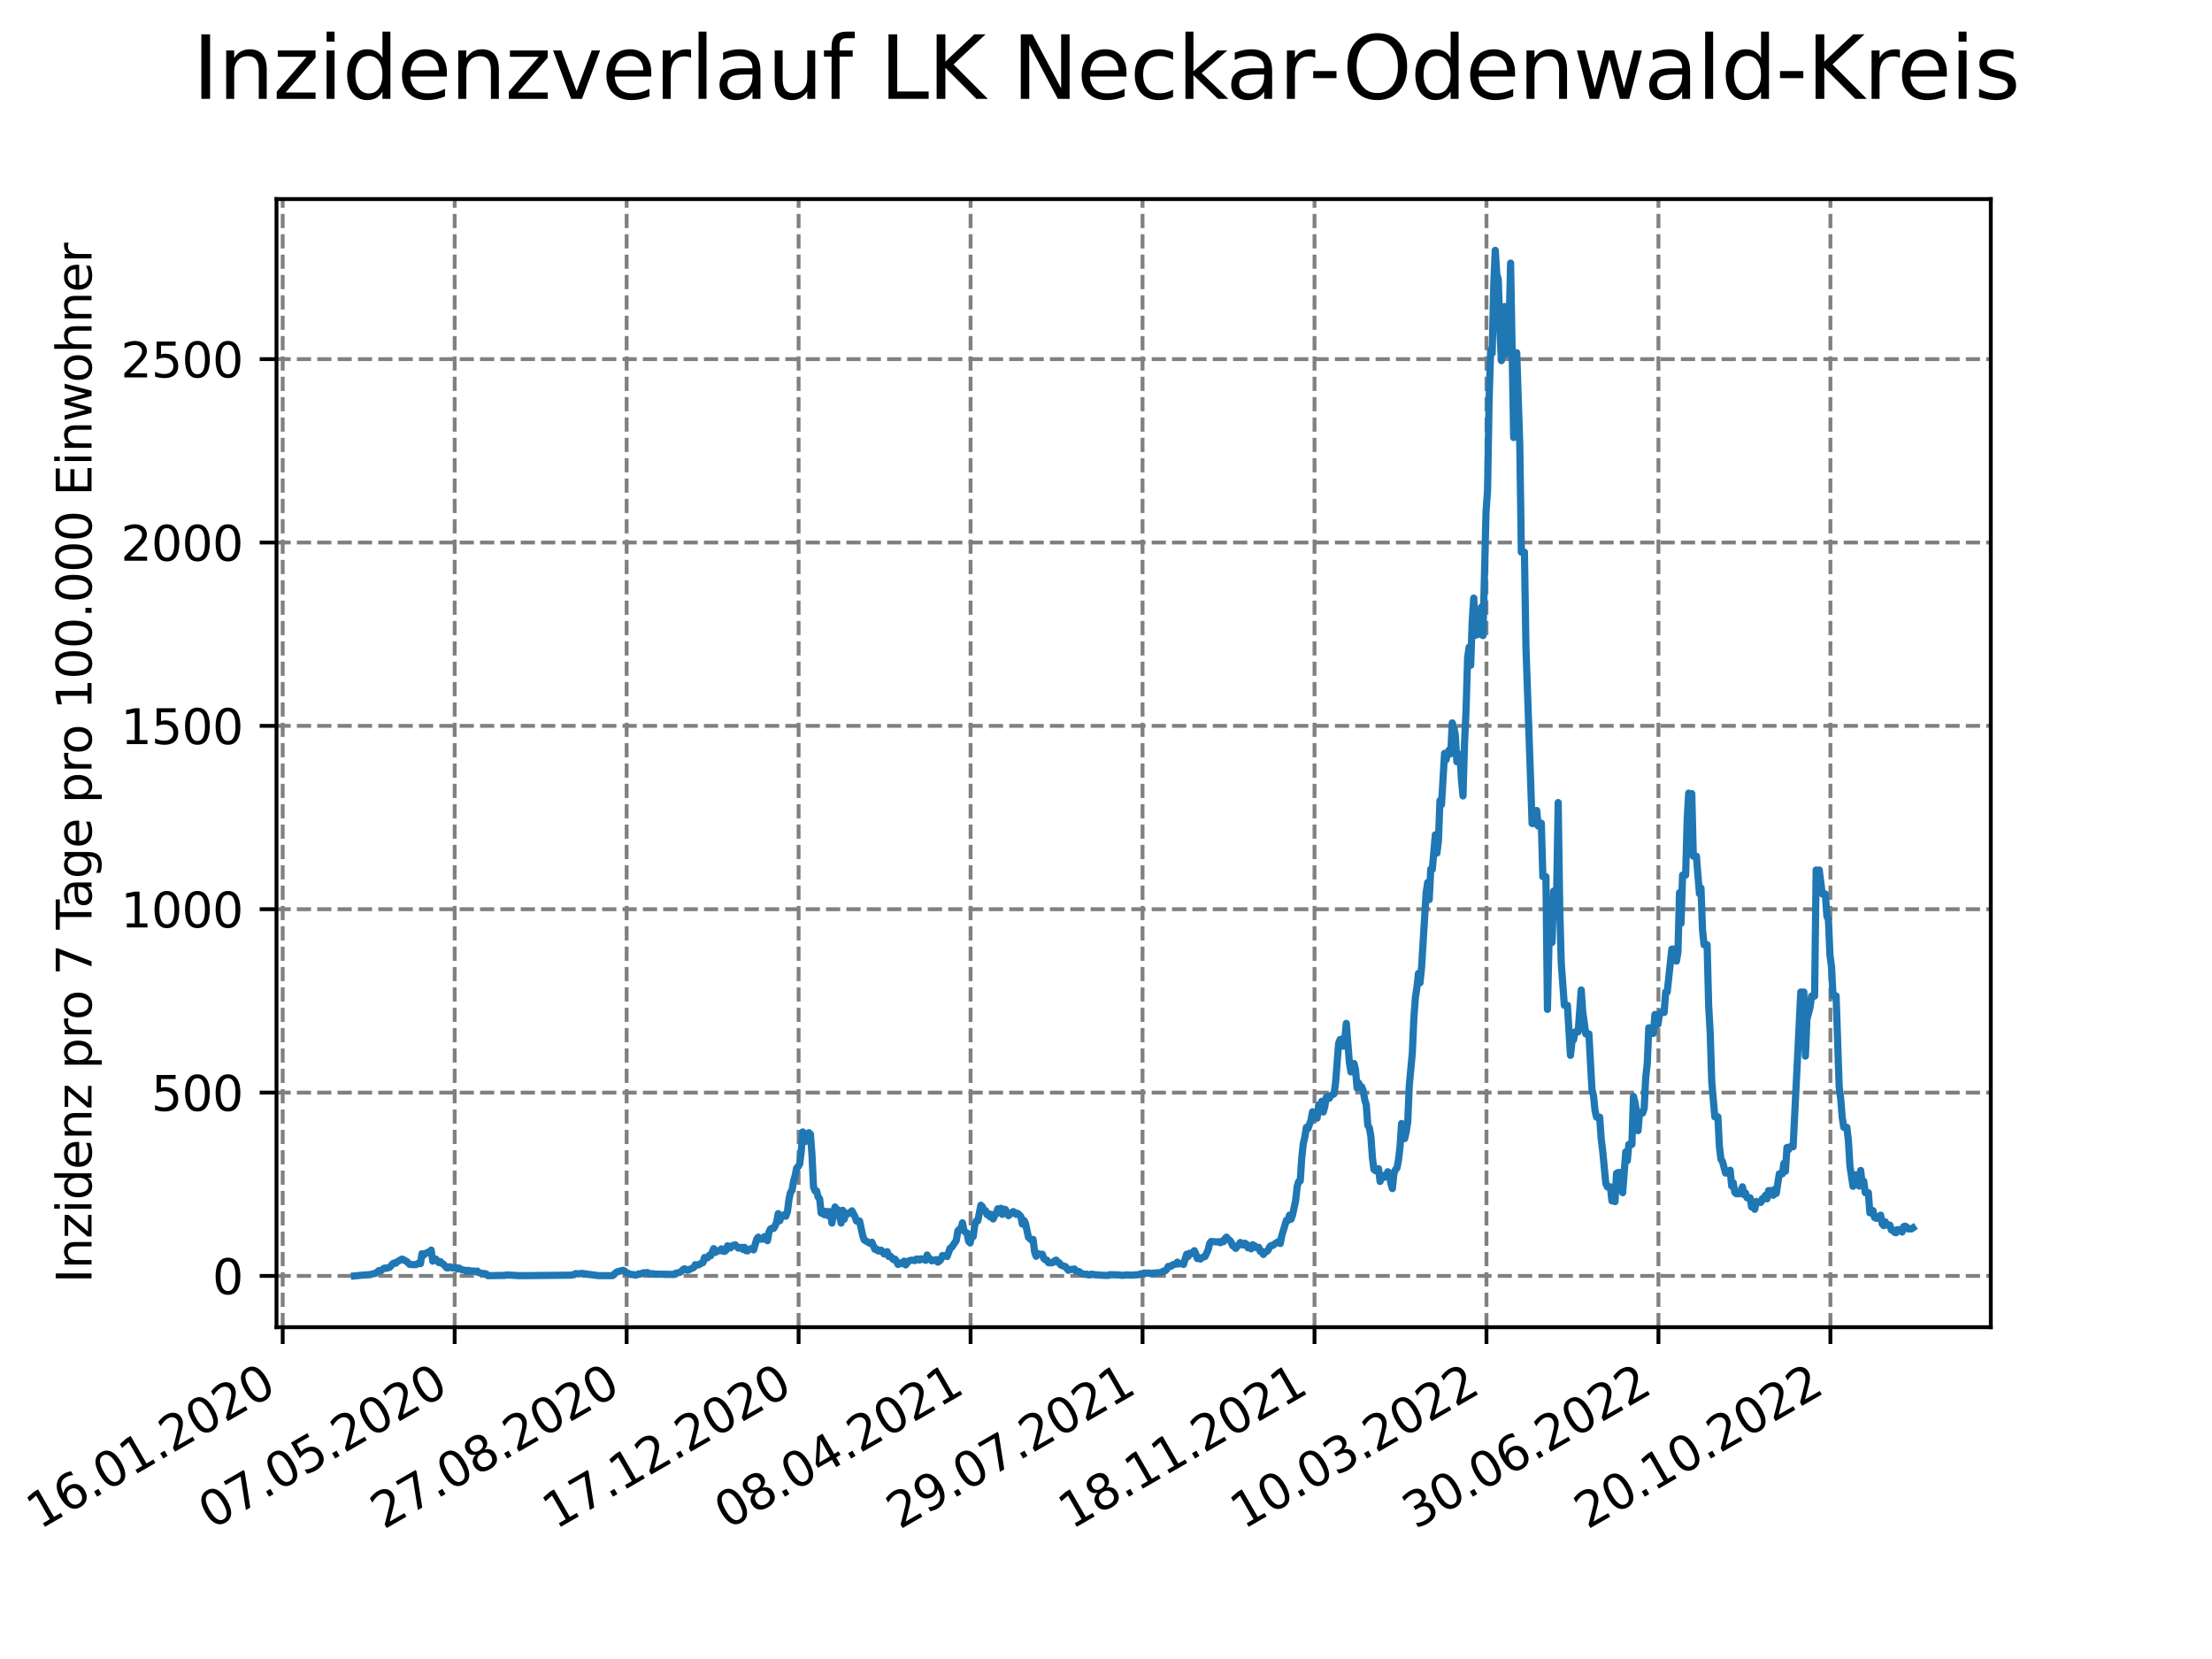 <?xml version="1.0" encoding="utf-8" standalone="no"?>
<!DOCTYPE svg PUBLIC "-//W3C//DTD SVG 1.1//EN"
  "http://www.w3.org/Graphics/SVG/1.1/DTD/svg11.dtd">
<svg xmlns:xlink="http://www.w3.org/1999/xlink" width="460.8pt" height="345.6pt" viewBox="0 0 460.8 345.6" xmlns="http://www.w3.org/2000/svg" version="1.1">
 <defs>
  <style type="text/css">*{stroke-linejoin: round; stroke-linecap: butt}</style>
 </defs>
 <g id="figure_1">
  <g id="patch_1">
   <path d="M 0 345.6 
L 460.8 345.6 
L 460.8 0 
L 0 0 
z
" style="fill: #ffffff"/>
  </g>
  <g id="axes_1">
   <g id="patch_2">
    <path d="M 57.6 276.48 
L 414.72 276.48 
L 414.72 41.472 
L 57.6 41.472 
z
" style="fill: #ffffff"/>
   </g>
   <g id="matplotlib.axis_1">
    <g id="xtick_1">
     <g id="line2d_1">
      <path d="M 58.893 276.48 
L 58.893 41.472 
" clip-path="url(#p5017eded00)" style="fill: none; stroke-dasharray: 2.96,1.28; stroke-dashoffset: 0; stroke: #808080; stroke-width: 0.8"/>
     </g>
     <g id="line2d_2">
      <defs>
       <path id="m30f42a4868" d="M 0 0 
L 0 3.5 
" style="stroke: #000000; stroke-width: 0.8"/>
      </defs>
      <g>
       <use xlink:href="#m30f42a4868" x="58.893" y="276.48" style="stroke: #000000; stroke-width: 0.8"/>
      </g>
     </g>
     <g id="text_1">
      <!-- 16.01.2020 -->
      <g transform="translate(8.268 318.689) rotate(-30) scale(0.1 -0.1)">
       <defs>
        <path id="DejaVuSans-31" d="M 794 531 
L 1825 531 
L 1825 4091 
L 703 3866 
L 703 4441 
L 1819 4666 
L 2450 4666 
L 2450 531 
L 3481 531 
L 3481 0 
L 794 0 
L 794 531 
z
" transform="scale(0.016)"/>
        <path id="DejaVuSans-36" d="M 2113 2584 
Q 1688 2584 1439 2293 
Q 1191 2003 1191 1497 
Q 1191 994 1439 701 
Q 1688 409 2113 409 
Q 2538 409 2786 701 
Q 3034 994 3034 1497 
Q 3034 2003 2786 2293 
Q 2538 2584 2113 2584 
z
M 3366 4563 
L 3366 3988 
Q 3128 4100 2886 4159 
Q 2644 4219 2406 4219 
Q 1781 4219 1451 3797 
Q 1122 3375 1075 2522 
Q 1259 2794 1537 2939 
Q 1816 3084 2150 3084 
Q 2853 3084 3261 2657 
Q 3669 2231 3669 1497 
Q 3669 778 3244 343 
Q 2819 -91 2113 -91 
Q 1303 -91 875 529 
Q 447 1150 447 2328 
Q 447 3434 972 4092 
Q 1497 4750 2381 4750 
Q 2619 4750 2861 4703 
Q 3103 4656 3366 4563 
z
" transform="scale(0.016)"/>
        <path id="DejaVuSans-2e" d="M 684 794 
L 1344 794 
L 1344 0 
L 684 0 
L 684 794 
z
" transform="scale(0.016)"/>
        <path id="DejaVuSans-30" d="M 2034 4250 
Q 1547 4250 1301 3770 
Q 1056 3291 1056 2328 
Q 1056 1369 1301 889 
Q 1547 409 2034 409 
Q 2525 409 2770 889 
Q 3016 1369 3016 2328 
Q 3016 3291 2770 3770 
Q 2525 4250 2034 4250 
z
M 2034 4750 
Q 2819 4750 3233 4129 
Q 3647 3509 3647 2328 
Q 3647 1150 3233 529 
Q 2819 -91 2034 -91 
Q 1250 -91 836 529 
Q 422 1150 422 2328 
Q 422 3509 836 4129 
Q 1250 4750 2034 4750 
z
" transform="scale(0.016)"/>
        <path id="DejaVuSans-32" d="M 1228 531 
L 3431 531 
L 3431 0 
L 469 0 
L 469 531 
Q 828 903 1448 1529 
Q 2069 2156 2228 2338 
Q 2531 2678 2651 2914 
Q 2772 3150 2772 3378 
Q 2772 3750 2511 3984 
Q 2250 4219 1831 4219 
Q 1534 4219 1204 4116 
Q 875 4013 500 3803 
L 500 4441 
Q 881 4594 1212 4672 
Q 1544 4750 1819 4750 
Q 2544 4750 2975 4387 
Q 3406 4025 3406 3419 
Q 3406 3131 3298 2873 
Q 3191 2616 2906 2266 
Q 2828 2175 2409 1742 
Q 1991 1309 1228 531 
z
" transform="scale(0.016)"/>
       </defs>
       <use xlink:href="#DejaVuSans-31"/>
       <use xlink:href="#DejaVuSans-36" x="63.623"/>
       <use xlink:href="#DejaVuSans-2e" x="127.246"/>
       <use xlink:href="#DejaVuSans-30" x="159.033"/>
       <use xlink:href="#DejaVuSans-31" x="222.656"/>
       <use xlink:href="#DejaVuSans-2e" x="286.279"/>
       <use xlink:href="#DejaVuSans-32" x="318.066"/>
       <use xlink:href="#DejaVuSans-30" x="381.689"/>
       <use xlink:href="#DejaVuSans-32" x="445.312"/>
       <use xlink:href="#DejaVuSans-30" x="508.936"/>
      </g>
     </g>
    </g>
    <g id="xtick_2">
     <g id="line2d_3">
      <path d="M 94.717 276.48 
L 94.717 41.472 
" clip-path="url(#p5017eded00)" style="fill: none; stroke-dasharray: 2.96,1.28; stroke-dashoffset: 0; stroke: #808080; stroke-width: 0.8"/>
     </g>
     <g id="line2d_4">
      <g>
       <use xlink:href="#m30f42a4868" x="94.717" y="276.48" style="stroke: #000000; stroke-width: 0.8"/>
      </g>
     </g>
     <g id="text_2">
      <!-- 07.05.2020 -->
      <g transform="translate(44.091 318.689) rotate(-30) scale(0.1 -0.1)">
       <defs>
        <path id="DejaVuSans-37" d="M 525 4666 
L 3525 4666 
L 3525 4397 
L 1831 0 
L 1172 0 
L 2766 4134 
L 525 4134 
L 525 4666 
z
" transform="scale(0.016)"/>
        <path id="DejaVuSans-35" d="M 691 4666 
L 3169 4666 
L 3169 4134 
L 1269 4134 
L 1269 2991 
Q 1406 3038 1543 3061 
Q 1681 3084 1819 3084 
Q 2600 3084 3056 2656 
Q 3513 2228 3513 1497 
Q 3513 744 3044 326 
Q 2575 -91 1722 -91 
Q 1428 -91 1123 -41 
Q 819 9 494 109 
L 494 744 
Q 775 591 1075 516 
Q 1375 441 1709 441 
Q 2250 441 2565 725 
Q 2881 1009 2881 1497 
Q 2881 1984 2565 2268 
Q 2250 2553 1709 2553 
Q 1456 2553 1204 2497 
Q 953 2441 691 2322 
L 691 4666 
z
" transform="scale(0.016)"/>
       </defs>
       <use xlink:href="#DejaVuSans-30"/>
       <use xlink:href="#DejaVuSans-37" x="63.623"/>
       <use xlink:href="#DejaVuSans-2e" x="127.246"/>
       <use xlink:href="#DejaVuSans-30" x="159.033"/>
       <use xlink:href="#DejaVuSans-35" x="222.656"/>
       <use xlink:href="#DejaVuSans-2e" x="286.279"/>
       <use xlink:href="#DejaVuSans-32" x="318.066"/>
       <use xlink:href="#DejaVuSans-30" x="381.689"/>
       <use xlink:href="#DejaVuSans-32" x="445.312"/>
       <use xlink:href="#DejaVuSans-30" x="508.936"/>
      </g>
     </g>
    </g>
    <g id="xtick_3">
     <g id="line2d_5">
      <path d="M 130.541 276.48 
L 130.541 41.472 
" clip-path="url(#p5017eded00)" style="fill: none; stroke-dasharray: 2.96,1.28; stroke-dashoffset: 0; stroke: #808080; stroke-width: 0.8"/>
     </g>
     <g id="line2d_6">
      <g>
       <use xlink:href="#m30f42a4868" x="130.541" y="276.48" style="stroke: #000000; stroke-width: 0.8"/>
      </g>
     </g>
     <g id="text_3">
      <!-- 27.08.2020 -->
      <g transform="translate(79.915 318.689) rotate(-30) scale(0.1 -0.1)">
       <defs>
        <path id="DejaVuSans-38" d="M 2034 2216 
Q 1584 2216 1326 1975 
Q 1069 1734 1069 1313 
Q 1069 891 1326 650 
Q 1584 409 2034 409 
Q 2484 409 2743 651 
Q 3003 894 3003 1313 
Q 3003 1734 2745 1975 
Q 2488 2216 2034 2216 
z
M 1403 2484 
Q 997 2584 770 2862 
Q 544 3141 544 3541 
Q 544 4100 942 4425 
Q 1341 4750 2034 4750 
Q 2731 4750 3128 4425 
Q 3525 4100 3525 3541 
Q 3525 3141 3298 2862 
Q 3072 2584 2669 2484 
Q 3125 2378 3379 2068 
Q 3634 1759 3634 1313 
Q 3634 634 3220 271 
Q 2806 -91 2034 -91 
Q 1263 -91 848 271 
Q 434 634 434 1313 
Q 434 1759 690 2068 
Q 947 2378 1403 2484 
z
M 1172 3481 
Q 1172 3119 1398 2916 
Q 1625 2713 2034 2713 
Q 2441 2713 2670 2916 
Q 2900 3119 2900 3481 
Q 2900 3844 2670 4047 
Q 2441 4250 2034 4250 
Q 1625 4250 1398 4047 
Q 1172 3844 1172 3481 
z
" transform="scale(0.016)"/>
       </defs>
       <use xlink:href="#DejaVuSans-32"/>
       <use xlink:href="#DejaVuSans-37" x="63.623"/>
       <use xlink:href="#DejaVuSans-2e" x="127.246"/>
       <use xlink:href="#DejaVuSans-30" x="159.033"/>
       <use xlink:href="#DejaVuSans-38" x="222.656"/>
       <use xlink:href="#DejaVuSans-2e" x="286.279"/>
       <use xlink:href="#DejaVuSans-32" x="318.066"/>
       <use xlink:href="#DejaVuSans-30" x="381.689"/>
       <use xlink:href="#DejaVuSans-32" x="445.312"/>
       <use xlink:href="#DejaVuSans-30" x="508.936"/>
      </g>
     </g>
    </g>
    <g id="xtick_4">
     <g id="line2d_7">
      <path d="M 166.365 276.48 
L 166.365 41.472 
" clip-path="url(#p5017eded00)" style="fill: none; stroke-dasharray: 2.96,1.28; stroke-dashoffset: 0; stroke: #808080; stroke-width: 0.8"/>
     </g>
     <g id="line2d_8">
      <g>
       <use xlink:href="#m30f42a4868" x="166.365" y="276.48" style="stroke: #000000; stroke-width: 0.8"/>
      </g>
     </g>
     <g id="text_4">
      <!-- 17.12.2020 -->
      <g transform="translate(115.739 318.689) rotate(-30) scale(0.1 -0.1)">
       <use xlink:href="#DejaVuSans-31"/>
       <use xlink:href="#DejaVuSans-37" x="63.623"/>
       <use xlink:href="#DejaVuSans-2e" x="127.246"/>
       <use xlink:href="#DejaVuSans-31" x="159.033"/>
       <use xlink:href="#DejaVuSans-32" x="222.656"/>
       <use xlink:href="#DejaVuSans-2e" x="286.279"/>
       <use xlink:href="#DejaVuSans-32" x="318.066"/>
       <use xlink:href="#DejaVuSans-30" x="381.689"/>
       <use xlink:href="#DejaVuSans-32" x="445.312"/>
       <use xlink:href="#DejaVuSans-30" x="508.936"/>
      </g>
     </g>
    </g>
    <g id="xtick_5">
     <g id="line2d_9">
      <path d="M 202.189 276.48 
L 202.189 41.472 
" clip-path="url(#p5017eded00)" style="fill: none; stroke-dasharray: 2.96,1.28; stroke-dashoffset: 0; stroke: #808080; stroke-width: 0.8"/>
     </g>
     <g id="line2d_10">
      <g>
       <use xlink:href="#m30f42a4868" x="202.189" y="276.48" style="stroke: #000000; stroke-width: 0.8"/>
      </g>
     </g>
     <g id="text_5">
      <!-- 08.04.2021 -->
      <g transform="translate(151.563 318.689) rotate(-30) scale(0.1 -0.1)">
       <defs>
        <path id="DejaVuSans-34" d="M 2419 4116 
L 825 1625 
L 2419 1625 
L 2419 4116 
z
M 2253 4666 
L 3047 4666 
L 3047 1625 
L 3713 1625 
L 3713 1100 
L 3047 1100 
L 3047 0 
L 2419 0 
L 2419 1100 
L 313 1100 
L 313 1709 
L 2253 4666 
z
" transform="scale(0.016)"/>
       </defs>
       <use xlink:href="#DejaVuSans-30"/>
       <use xlink:href="#DejaVuSans-38" x="63.623"/>
       <use xlink:href="#DejaVuSans-2e" x="127.246"/>
       <use xlink:href="#DejaVuSans-30" x="159.033"/>
       <use xlink:href="#DejaVuSans-34" x="222.656"/>
       <use xlink:href="#DejaVuSans-2e" x="286.279"/>
       <use xlink:href="#DejaVuSans-32" x="318.066"/>
       <use xlink:href="#DejaVuSans-30" x="381.689"/>
       <use xlink:href="#DejaVuSans-32" x="445.312"/>
       <use xlink:href="#DejaVuSans-31" x="508.936"/>
      </g>
     </g>
    </g>
    <g id="xtick_6">
     <g id="line2d_11">
      <path d="M 238.013 276.48 
L 238.013 41.472 
" clip-path="url(#p5017eded00)" style="fill: none; stroke-dasharray: 2.96,1.28; stroke-dashoffset: 0; stroke: #808080; stroke-width: 0.8"/>
     </g>
     <g id="line2d_12">
      <g>
       <use xlink:href="#m30f42a4868" x="238.013" y="276.48" style="stroke: #000000; stroke-width: 0.8"/>
      </g>
     </g>
     <g id="text_6">
      <!-- 29.07.2021 -->
      <g transform="translate(187.387 318.689) rotate(-30) scale(0.1 -0.1)">
       <defs>
        <path id="DejaVuSans-39" d="M 703 97 
L 703 672 
Q 941 559 1184 500 
Q 1428 441 1663 441 
Q 2288 441 2617 861 
Q 2947 1281 2994 2138 
Q 2813 1869 2534 1725 
Q 2256 1581 1919 1581 
Q 1219 1581 811 2004 
Q 403 2428 403 3163 
Q 403 3881 828 4315 
Q 1253 4750 1959 4750 
Q 2769 4750 3195 4129 
Q 3622 3509 3622 2328 
Q 3622 1225 3098 567 
Q 2575 -91 1691 -91 
Q 1453 -91 1209 -44 
Q 966 3 703 97 
z
M 1959 2075 
Q 2384 2075 2632 2365 
Q 2881 2656 2881 3163 
Q 2881 3666 2632 3958 
Q 2384 4250 1959 4250 
Q 1534 4250 1286 3958 
Q 1038 3666 1038 3163 
Q 1038 2656 1286 2365 
Q 1534 2075 1959 2075 
z
" transform="scale(0.016)"/>
       </defs>
       <use xlink:href="#DejaVuSans-32"/>
       <use xlink:href="#DejaVuSans-39" x="63.623"/>
       <use xlink:href="#DejaVuSans-2e" x="127.246"/>
       <use xlink:href="#DejaVuSans-30" x="159.033"/>
       <use xlink:href="#DejaVuSans-37" x="222.656"/>
       <use xlink:href="#DejaVuSans-2e" x="286.279"/>
       <use xlink:href="#DejaVuSans-32" x="318.066"/>
       <use xlink:href="#DejaVuSans-30" x="381.689"/>
       <use xlink:href="#DejaVuSans-32" x="445.312"/>
       <use xlink:href="#DejaVuSans-31" x="508.936"/>
      </g>
     </g>
    </g>
    <g id="xtick_7">
     <g id="line2d_13">
      <path d="M 273.836 276.48 
L 273.836 41.472 
" clip-path="url(#p5017eded00)" style="fill: none; stroke-dasharray: 2.96,1.28; stroke-dashoffset: 0; stroke: #808080; stroke-width: 0.8"/>
     </g>
     <g id="line2d_14">
      <g>
       <use xlink:href="#m30f42a4868" x="273.836" y="276.48" style="stroke: #000000; stroke-width: 0.8"/>
      </g>
     </g>
     <g id="text_7">
      <!-- 18.11.2021 -->
      <g transform="translate(223.211 318.689) rotate(-30) scale(0.1 -0.1)">
       <use xlink:href="#DejaVuSans-31"/>
       <use xlink:href="#DejaVuSans-38" x="63.623"/>
       <use xlink:href="#DejaVuSans-2e" x="127.246"/>
       <use xlink:href="#DejaVuSans-31" x="159.033"/>
       <use xlink:href="#DejaVuSans-31" x="222.656"/>
       <use xlink:href="#DejaVuSans-2e" x="286.279"/>
       <use xlink:href="#DejaVuSans-32" x="318.066"/>
       <use xlink:href="#DejaVuSans-30" x="381.689"/>
       <use xlink:href="#DejaVuSans-32" x="445.312"/>
       <use xlink:href="#DejaVuSans-31" x="508.936"/>
      </g>
     </g>
    </g>
    <g id="xtick_8">
     <g id="line2d_15">
      <path d="M 309.66 276.48 
L 309.66 41.472 
" clip-path="url(#p5017eded00)" style="fill: none; stroke-dasharray: 2.96,1.28; stroke-dashoffset: 0; stroke: #808080; stroke-width: 0.8"/>
     </g>
     <g id="line2d_16">
      <g>
       <use xlink:href="#m30f42a4868" x="309.66" y="276.48" style="stroke: #000000; stroke-width: 0.8"/>
      </g>
     </g>
     <g id="text_8">
      <!-- 10.03.2022 -->
      <g transform="translate(259.035 318.689) rotate(-30) scale(0.1 -0.1)">
       <defs>
        <path id="DejaVuSans-33" d="M 2597 2516 
Q 3050 2419 3304 2112 
Q 3559 1806 3559 1356 
Q 3559 666 3084 287 
Q 2609 -91 1734 -91 
Q 1441 -91 1130 -33 
Q 819 25 488 141 
L 488 750 
Q 750 597 1062 519 
Q 1375 441 1716 441 
Q 2309 441 2620 675 
Q 2931 909 2931 1356 
Q 2931 1769 2642 2001 
Q 2353 2234 1838 2234 
L 1294 2234 
L 1294 2753 
L 1863 2753 
Q 2328 2753 2575 2939 
Q 2822 3125 2822 3475 
Q 2822 3834 2567 4026 
Q 2313 4219 1838 4219 
Q 1578 4219 1281 4162 
Q 984 4106 628 3988 
L 628 4550 
Q 988 4650 1302 4700 
Q 1616 4750 1894 4750 
Q 2613 4750 3031 4423 
Q 3450 4097 3450 3541 
Q 3450 3153 3228 2886 
Q 3006 2619 2597 2516 
z
" transform="scale(0.016)"/>
       </defs>
       <use xlink:href="#DejaVuSans-31"/>
       <use xlink:href="#DejaVuSans-30" x="63.623"/>
       <use xlink:href="#DejaVuSans-2e" x="127.246"/>
       <use xlink:href="#DejaVuSans-30" x="159.033"/>
       <use xlink:href="#DejaVuSans-33" x="222.656"/>
       <use xlink:href="#DejaVuSans-2e" x="286.279"/>
       <use xlink:href="#DejaVuSans-32" x="318.066"/>
       <use xlink:href="#DejaVuSans-30" x="381.689"/>
       <use xlink:href="#DejaVuSans-32" x="445.312"/>
       <use xlink:href="#DejaVuSans-32" x="508.936"/>
      </g>
     </g>
    </g>
    <g id="xtick_9">
     <g id="line2d_17">
      <path d="M 345.484 276.48 
L 345.484 41.472 
" clip-path="url(#p5017eded00)" style="fill: none; stroke-dasharray: 2.96,1.28; stroke-dashoffset: 0; stroke: #808080; stroke-width: 0.8"/>
     </g>
     <g id="line2d_18">
      <g>
       <use xlink:href="#m30f42a4868" x="345.484" y="276.48" style="stroke: #000000; stroke-width: 0.8"/>
      </g>
     </g>
     <g id="text_9">
      <!-- 30.06.2022 -->
      <g transform="translate(294.859 318.689) rotate(-30) scale(0.1 -0.1)">
       <use xlink:href="#DejaVuSans-33"/>
       <use xlink:href="#DejaVuSans-30" x="63.623"/>
       <use xlink:href="#DejaVuSans-2e" x="127.246"/>
       <use xlink:href="#DejaVuSans-30" x="159.033"/>
       <use xlink:href="#DejaVuSans-36" x="222.656"/>
       <use xlink:href="#DejaVuSans-2e" x="286.279"/>
       <use xlink:href="#DejaVuSans-32" x="318.066"/>
       <use xlink:href="#DejaVuSans-30" x="381.689"/>
       <use xlink:href="#DejaVuSans-32" x="445.312"/>
       <use xlink:href="#DejaVuSans-32" x="508.936"/>
      </g>
     </g>
    </g>
    <g id="xtick_10">
     <g id="line2d_19">
      <path d="M 381.308 276.48 
L 381.308 41.472 
" clip-path="url(#p5017eded00)" style="fill: none; stroke-dasharray: 2.96,1.28; stroke-dashoffset: 0; stroke: #808080; stroke-width: 0.8"/>
     </g>
     <g id="line2d_20">
      <g>
       <use xlink:href="#m30f42a4868" x="381.308" y="276.48" style="stroke: #000000; stroke-width: 0.8"/>
      </g>
     </g>
     <g id="text_10">
      <!-- 20.10.2022 -->
      <g transform="translate(330.683 318.689) rotate(-30) scale(0.1 -0.1)">
       <use xlink:href="#DejaVuSans-32"/>
       <use xlink:href="#DejaVuSans-30" x="63.623"/>
       <use xlink:href="#DejaVuSans-2e" x="127.246"/>
       <use xlink:href="#DejaVuSans-31" x="159.033"/>
       <use xlink:href="#DejaVuSans-30" x="222.656"/>
       <use xlink:href="#DejaVuSans-2e" x="286.279"/>
       <use xlink:href="#DejaVuSans-32" x="318.066"/>
       <use xlink:href="#DejaVuSans-30" x="381.689"/>
       <use xlink:href="#DejaVuSans-32" x="445.312"/>
       <use xlink:href="#DejaVuSans-32" x="508.936"/>
      </g>
     </g>
    </g>
   </g>
   <g id="matplotlib.axis_2">
    <g id="ytick_1">
     <g id="line2d_21">
      <path d="M 57.6 265.798 
L 414.72 265.798 
" clip-path="url(#p5017eded00)" style="fill: none; stroke-dasharray: 2.96,1.28; stroke-dashoffset: 0; stroke: #808080; stroke-width: 0.8"/>
     </g>
     <g id="line2d_22">
      <defs>
       <path id="m21f4fecafb" d="M 0 0 
L -3.5 0 
" style="stroke: #000000; stroke-width: 0.8"/>
      </defs>
      <g>
       <use xlink:href="#m21f4fecafb" x="57.6" y="265.798" style="stroke: #000000; stroke-width: 0.8"/>
      </g>
     </g>
     <g id="text_11">
      <!-- 0 -->
      <g transform="translate(44.237 269.597) scale(0.1 -0.1)">
       <use xlink:href="#DejaVuSans-30"/>
      </g>
     </g>
    </g>
    <g id="ytick_2">
     <g id="line2d_23">
      <path d="M 57.6 227.602 
L 414.72 227.602 
" clip-path="url(#p5017eded00)" style="fill: none; stroke-dasharray: 2.96,1.28; stroke-dashoffset: 0; stroke: #808080; stroke-width: 0.8"/>
     </g>
     <g id="line2d_24">
      <g>
       <use xlink:href="#m21f4fecafb" x="57.6" y="227.602" style="stroke: #000000; stroke-width: 0.8"/>
      </g>
     </g>
     <g id="text_12">
      <!-- 500 -->
      <g transform="translate(31.512 231.402) scale(0.1 -0.1)">
       <use xlink:href="#DejaVuSans-35"/>
       <use xlink:href="#DejaVuSans-30" x="63.623"/>
       <use xlink:href="#DejaVuSans-30" x="127.246"/>
      </g>
     </g>
    </g>
    <g id="ytick_3">
     <g id="line2d_25">
      <path d="M 57.6 189.407 
L 414.72 189.407 
" clip-path="url(#p5017eded00)" style="fill: none; stroke-dasharray: 2.96,1.28; stroke-dashoffset: 0; stroke: #808080; stroke-width: 0.8"/>
     </g>
     <g id="line2d_26">
      <g>
       <use xlink:href="#m21f4fecafb" x="57.6" y="189.407" style="stroke: #000000; stroke-width: 0.8"/>
      </g>
     </g>
     <g id="text_13">
      <!-- 1000 -->
      <g transform="translate(25.15 193.206) scale(0.1 -0.1)">
       <use xlink:href="#DejaVuSans-31"/>
       <use xlink:href="#DejaVuSans-30" x="63.623"/>
       <use xlink:href="#DejaVuSans-30" x="127.246"/>
       <use xlink:href="#DejaVuSans-30" x="190.869"/>
      </g>
     </g>
    </g>
    <g id="ytick_4">
     <g id="line2d_27">
      <path d="M 57.6 151.211 
L 414.72 151.211 
" clip-path="url(#p5017eded00)" style="fill: none; stroke-dasharray: 2.96,1.28; stroke-dashoffset: 0; stroke: #808080; stroke-width: 0.8"/>
     </g>
     <g id="line2d_28">
      <g>
       <use xlink:href="#m21f4fecafb" x="57.6" y="151.211" style="stroke: #000000; stroke-width: 0.8"/>
      </g>
     </g>
     <g id="text_14">
      <!-- 1500 -->
      <g transform="translate(25.15 155.01) scale(0.1 -0.1)">
       <use xlink:href="#DejaVuSans-31"/>
       <use xlink:href="#DejaVuSans-35" x="63.623"/>
       <use xlink:href="#DejaVuSans-30" x="127.246"/>
       <use xlink:href="#DejaVuSans-30" x="190.869"/>
      </g>
     </g>
    </g>
    <g id="ytick_5">
     <g id="line2d_29">
      <path d="M 57.6 113.016 
L 414.72 113.016 
" clip-path="url(#p5017eded00)" style="fill: none; stroke-dasharray: 2.96,1.28; stroke-dashoffset: 0; stroke: #808080; stroke-width: 0.8"/>
     </g>
     <g id="line2d_30">
      <g>
       <use xlink:href="#m21f4fecafb" x="57.6" y="113.016" style="stroke: #000000; stroke-width: 0.8"/>
      </g>
     </g>
     <g id="text_15">
      <!-- 2000 -->
      <g transform="translate(25.15 116.815) scale(0.1 -0.1)">
       <use xlink:href="#DejaVuSans-32"/>
       <use xlink:href="#DejaVuSans-30" x="63.623"/>
       <use xlink:href="#DejaVuSans-30" x="127.246"/>
       <use xlink:href="#DejaVuSans-30" x="190.869"/>
      </g>
     </g>
    </g>
    <g id="ytick_6">
     <g id="line2d_31">
      <path d="M 57.6 74.82 
L 414.72 74.82 
" clip-path="url(#p5017eded00)" style="fill: none; stroke-dasharray: 2.96,1.28; stroke-dashoffset: 0; stroke: #808080; stroke-width: 0.8"/>
     </g>
     <g id="line2d_32">
      <g>
       <use xlink:href="#m21f4fecafb" x="57.6" y="74.82" style="stroke: #000000; stroke-width: 0.8"/>
      </g>
     </g>
     <g id="text_16">
      <!-- 2500 -->
      <g transform="translate(25.15 78.619) scale(0.1 -0.1)">
       <use xlink:href="#DejaVuSans-32"/>
       <use xlink:href="#DejaVuSans-35" x="63.623"/>
       <use xlink:href="#DejaVuSans-30" x="127.246"/>
       <use xlink:href="#DejaVuSans-30" x="190.869"/>
      </g>
     </g>
    </g>
    <g id="text_17">
     <!-- Inzidenz pro 7 Tage pro 100.000 Einwohner -->
     <g transform="translate(19.07 267.301) rotate(-90) scale(0.1 -0.1)">
      <defs>
       <path id="DejaVuSans-49" d="M 628 4666 
L 1259 4666 
L 1259 0 
L 628 0 
L 628 4666 
z
" transform="scale(0.016)"/>
       <path id="DejaVuSans-6e" d="M 3513 2113 
L 3513 0 
L 2938 0 
L 2938 2094 
Q 2938 2591 2744 2837 
Q 2550 3084 2163 3084 
Q 1697 3084 1428 2787 
Q 1159 2491 1159 1978 
L 1159 0 
L 581 0 
L 581 3500 
L 1159 3500 
L 1159 2956 
Q 1366 3272 1645 3428 
Q 1925 3584 2291 3584 
Q 2894 3584 3203 3211 
Q 3513 2838 3513 2113 
z
" transform="scale(0.016)"/>
       <path id="DejaVuSans-7a" d="M 353 3500 
L 3084 3500 
L 3084 2975 
L 922 459 
L 3084 459 
L 3084 0 
L 275 0 
L 275 525 
L 2438 3041 
L 353 3041 
L 353 3500 
z
" transform="scale(0.016)"/>
       <path id="DejaVuSans-69" d="M 603 3500 
L 1178 3500 
L 1178 0 
L 603 0 
L 603 3500 
z
M 603 4863 
L 1178 4863 
L 1178 4134 
L 603 4134 
L 603 4863 
z
" transform="scale(0.016)"/>
       <path id="DejaVuSans-64" d="M 2906 2969 
L 2906 4863 
L 3481 4863 
L 3481 0 
L 2906 0 
L 2906 525 
Q 2725 213 2448 61 
Q 2172 -91 1784 -91 
Q 1150 -91 751 415 
Q 353 922 353 1747 
Q 353 2572 751 3078 
Q 1150 3584 1784 3584 
Q 2172 3584 2448 3432 
Q 2725 3281 2906 2969 
z
M 947 1747 
Q 947 1113 1208 752 
Q 1469 391 1925 391 
Q 2381 391 2643 752 
Q 2906 1113 2906 1747 
Q 2906 2381 2643 2742 
Q 2381 3103 1925 3103 
Q 1469 3103 1208 2742 
Q 947 2381 947 1747 
z
" transform="scale(0.016)"/>
       <path id="DejaVuSans-65" d="M 3597 1894 
L 3597 1613 
L 953 1613 
Q 991 1019 1311 708 
Q 1631 397 2203 397 
Q 2534 397 2845 478 
Q 3156 559 3463 722 
L 3463 178 
Q 3153 47 2828 -22 
Q 2503 -91 2169 -91 
Q 1331 -91 842 396 
Q 353 884 353 1716 
Q 353 2575 817 3079 
Q 1281 3584 2069 3584 
Q 2775 3584 3186 3129 
Q 3597 2675 3597 1894 
z
M 3022 2063 
Q 3016 2534 2758 2815 
Q 2500 3097 2075 3097 
Q 1594 3097 1305 2825 
Q 1016 2553 972 2059 
L 3022 2063 
z
" transform="scale(0.016)"/>
       <path id="DejaVuSans-20" transform="scale(0.016)"/>
       <path id="DejaVuSans-70" d="M 1159 525 
L 1159 -1331 
L 581 -1331 
L 581 3500 
L 1159 3500 
L 1159 2969 
Q 1341 3281 1617 3432 
Q 1894 3584 2278 3584 
Q 2916 3584 3314 3078 
Q 3713 2572 3713 1747 
Q 3713 922 3314 415 
Q 2916 -91 2278 -91 
Q 1894 -91 1617 61 
Q 1341 213 1159 525 
z
M 3116 1747 
Q 3116 2381 2855 2742 
Q 2594 3103 2138 3103 
Q 1681 3103 1420 2742 
Q 1159 2381 1159 1747 
Q 1159 1113 1420 752 
Q 1681 391 2138 391 
Q 2594 391 2855 752 
Q 3116 1113 3116 1747 
z
" transform="scale(0.016)"/>
       <path id="DejaVuSans-72" d="M 2631 2963 
Q 2534 3019 2420 3045 
Q 2306 3072 2169 3072 
Q 1681 3072 1420 2755 
Q 1159 2438 1159 1844 
L 1159 0 
L 581 0 
L 581 3500 
L 1159 3500 
L 1159 2956 
Q 1341 3275 1631 3429 
Q 1922 3584 2338 3584 
Q 2397 3584 2469 3576 
Q 2541 3569 2628 3553 
L 2631 2963 
z
" transform="scale(0.016)"/>
       <path id="DejaVuSans-6f" d="M 1959 3097 
Q 1497 3097 1228 2736 
Q 959 2375 959 1747 
Q 959 1119 1226 758 
Q 1494 397 1959 397 
Q 2419 397 2687 759 
Q 2956 1122 2956 1747 
Q 2956 2369 2687 2733 
Q 2419 3097 1959 3097 
z
M 1959 3584 
Q 2709 3584 3137 3096 
Q 3566 2609 3566 1747 
Q 3566 888 3137 398 
Q 2709 -91 1959 -91 
Q 1206 -91 779 398 
Q 353 888 353 1747 
Q 353 2609 779 3096 
Q 1206 3584 1959 3584 
z
" transform="scale(0.016)"/>
       <path id="DejaVuSans-54" d="M -19 4666 
L 3928 4666 
L 3928 4134 
L 2272 4134 
L 2272 0 
L 1638 0 
L 1638 4134 
L -19 4134 
L -19 4666 
z
" transform="scale(0.016)"/>
       <path id="DejaVuSans-61" d="M 2194 1759 
Q 1497 1759 1228 1600 
Q 959 1441 959 1056 
Q 959 750 1161 570 
Q 1363 391 1709 391 
Q 2188 391 2477 730 
Q 2766 1069 2766 1631 
L 2766 1759 
L 2194 1759 
z
M 3341 1997 
L 3341 0 
L 2766 0 
L 2766 531 
Q 2569 213 2275 61 
Q 1981 -91 1556 -91 
Q 1019 -91 701 211 
Q 384 513 384 1019 
Q 384 1609 779 1909 
Q 1175 2209 1959 2209 
L 2766 2209 
L 2766 2266 
Q 2766 2663 2505 2880 
Q 2244 3097 1772 3097 
Q 1472 3097 1187 3025 
Q 903 2953 641 2809 
L 641 3341 
Q 956 3463 1253 3523 
Q 1550 3584 1831 3584 
Q 2591 3584 2966 3190 
Q 3341 2797 3341 1997 
z
" transform="scale(0.016)"/>
       <path id="DejaVuSans-67" d="M 2906 1791 
Q 2906 2416 2648 2759 
Q 2391 3103 1925 3103 
Q 1463 3103 1205 2759 
Q 947 2416 947 1791 
Q 947 1169 1205 825 
Q 1463 481 1925 481 
Q 2391 481 2648 825 
Q 2906 1169 2906 1791 
z
M 3481 434 
Q 3481 -459 3084 -895 
Q 2688 -1331 1869 -1331 
Q 1566 -1331 1297 -1286 
Q 1028 -1241 775 -1147 
L 775 -588 
Q 1028 -725 1275 -790 
Q 1522 -856 1778 -856 
Q 2344 -856 2625 -561 
Q 2906 -266 2906 331 
L 2906 616 
Q 2728 306 2450 153 
Q 2172 0 1784 0 
Q 1141 0 747 490 
Q 353 981 353 1791 
Q 353 2603 747 3093 
Q 1141 3584 1784 3584 
Q 2172 3584 2450 3431 
Q 2728 3278 2906 2969 
L 2906 3500 
L 3481 3500 
L 3481 434 
z
" transform="scale(0.016)"/>
       <path id="DejaVuSans-45" d="M 628 4666 
L 3578 4666 
L 3578 4134 
L 1259 4134 
L 1259 2753 
L 3481 2753 
L 3481 2222 
L 1259 2222 
L 1259 531 
L 3634 531 
L 3634 0 
L 628 0 
L 628 4666 
z
" transform="scale(0.016)"/>
       <path id="DejaVuSans-77" d="M 269 3500 
L 844 3500 
L 1563 769 
L 2278 3500 
L 2956 3500 
L 3675 769 
L 4391 3500 
L 4966 3500 
L 4050 0 
L 3372 0 
L 2619 2869 
L 1863 0 
L 1184 0 
L 269 3500 
z
" transform="scale(0.016)"/>
       <path id="DejaVuSans-68" d="M 3513 2113 
L 3513 0 
L 2938 0 
L 2938 2094 
Q 2938 2591 2744 2837 
Q 2550 3084 2163 3084 
Q 1697 3084 1428 2787 
Q 1159 2491 1159 1978 
L 1159 0 
L 581 0 
L 581 4863 
L 1159 4863 
L 1159 2956 
Q 1366 3272 1645 3428 
Q 1925 3584 2291 3584 
Q 2894 3584 3203 3211 
Q 3513 2838 3513 2113 
z
" transform="scale(0.016)"/>
      </defs>
      <use xlink:href="#DejaVuSans-49"/>
      <use xlink:href="#DejaVuSans-6e" x="29.492"/>
      <use xlink:href="#DejaVuSans-7a" x="92.871"/>
      <use xlink:href="#DejaVuSans-69" x="145.361"/>
      <use xlink:href="#DejaVuSans-64" x="173.145"/>
      <use xlink:href="#DejaVuSans-65" x="236.621"/>
      <use xlink:href="#DejaVuSans-6e" x="298.145"/>
      <use xlink:href="#DejaVuSans-7a" x="361.523"/>
      <use xlink:href="#DejaVuSans-20" x="414.014"/>
      <use xlink:href="#DejaVuSans-70" x="445.801"/>
      <use xlink:href="#DejaVuSans-72" x="509.277"/>
      <use xlink:href="#DejaVuSans-6f" x="548.141"/>
      <use xlink:href="#DejaVuSans-20" x="609.322"/>
      <use xlink:href="#DejaVuSans-37" x="641.109"/>
      <use xlink:href="#DejaVuSans-20" x="704.732"/>
      <use xlink:href="#DejaVuSans-54" x="736.52"/>
      <use xlink:href="#DejaVuSans-61" x="781.104"/>
      <use xlink:href="#DejaVuSans-67" x="842.383"/>
      <use xlink:href="#DejaVuSans-65" x="905.859"/>
      <use xlink:href="#DejaVuSans-20" x="967.383"/>
      <use xlink:href="#DejaVuSans-70" x="999.17"/>
      <use xlink:href="#DejaVuSans-72" x="1062.646"/>
      <use xlink:href="#DejaVuSans-6f" x="1101.51"/>
      <use xlink:href="#DejaVuSans-20" x="1162.691"/>
      <use xlink:href="#DejaVuSans-31" x="1194.479"/>
      <use xlink:href="#DejaVuSans-30" x="1258.102"/>
      <use xlink:href="#DejaVuSans-30" x="1321.725"/>
      <use xlink:href="#DejaVuSans-2e" x="1385.348"/>
      <use xlink:href="#DejaVuSans-30" x="1417.135"/>
      <use xlink:href="#DejaVuSans-30" x="1480.758"/>
      <use xlink:href="#DejaVuSans-30" x="1544.381"/>
      <use xlink:href="#DejaVuSans-20" x="1608.004"/>
      <use xlink:href="#DejaVuSans-45" x="1639.791"/>
      <use xlink:href="#DejaVuSans-69" x="1702.975"/>
      <use xlink:href="#DejaVuSans-6e" x="1730.758"/>
      <use xlink:href="#DejaVuSans-77" x="1794.137"/>
      <use xlink:href="#DejaVuSans-6f" x="1875.924"/>
      <use xlink:href="#DejaVuSans-68" x="1937.105"/>
      <use xlink:href="#DejaVuSans-6e" x="2000.484"/>
      <use xlink:href="#DejaVuSans-65" x="2063.863"/>
      <use xlink:href="#DejaVuSans-72" x="2125.387"/>
     </g>
    </g>
   </g>
   <g id="line2d_33">
    <path d="M 73.833 265.798 
L 75.432 265.638 
L 77.031 265.532 
L 78.311 265.213 
L 78.95 264.681 
L 79.27 264.787 
L 79.91 264.255 
L 80.23 264.149 
L 80.55 264.202 
L 81.189 263.99 
L 81.829 263.245 
L 82.149 263.085 
L 82.469 263.139 
L 82.789 262.819 
L 83.748 262.288 
L 84.068 262.394 
L 84.388 262.66 
L 84.708 262.766 
L 85.348 263.404 
L 86.627 263.458 
L 87.267 263.085 
L 87.587 263.245 
L 87.906 261.171 
L 88.226 261.49 
L 88.546 261.171 
L 89.186 260.852 
L 89.506 261.011 
L 89.826 260.426 
L 90.145 262.713 
L 90.465 262.288 
L 90.785 262.288 
L 91.425 263.032 
L 91.745 262.819 
L 92.065 263.192 
L 92.384 263.351 
L 93.024 264.096 
L 93.344 264.149 
L 93.664 263.883 
L 94.304 264.149 
L 94.943 264.043 
L 95.263 264.362 
L 95.583 264.149 
L 96.223 264.521 
L 96.862 264.628 
L 97.182 264.894 
L 97.502 264.628 
L 98.142 264.787 
L 98.782 264.787 
L 99.101 264.947 
L 99.421 264.787 
L 99.741 265.106 
L 100.381 265.266 
L 101.021 265.319 
L 101.34 265.426 
L 101.66 265.745 
L 105.179 265.691 
L 105.499 265.585 
L 106.458 265.638 
L 108.057 265.745 
L 108.697 265.745 
L 118.933 265.638 
L 119.572 265.532 
L 119.892 265.319 
L 120.532 265.372 
L 121.172 265.266 
L 124.69 265.745 
L 127.569 265.745 
L 128.528 264.947 
L 129.808 264.628 
L 130.128 264.787 
L 130.447 265.106 
L 131.407 265.479 
L 132.047 265.532 
L 132.367 265.638 
L 132.686 265.585 
L 133.006 265.372 
L 133.326 265.426 
L 133.966 265.16 
L 134.925 265.106 
L 135.245 265.372 
L 135.885 265.319 
L 136.525 265.426 
L 140.363 265.479 
L 140.683 265.266 
L 141.642 265.053 
L 141.962 264.84 
L 142.282 264.468 
L 142.602 264.309 
L 143.242 264.628 
L 144.521 264.043 
L 144.841 263.458 
L 145.481 263.511 
L 146.12 263.139 
L 146.44 263.032 
L 146.76 261.969 
L 147.08 262.128 
L 147.4 262.022 
L 147.72 261.543 
L 148.039 261.596 
L 148.679 260.107 
L 148.999 260.905 
L 149.639 260.533 
L 149.959 260.533 
L 150.278 260.16 
L 150.598 260.639 
L 150.918 260.692 
L 151.238 260.479 
L 151.558 259.522 
L 152.198 259.947 
L 152.517 259.522 
L 153.157 259.309 
L 153.797 260.001 
L 154.437 259.841 
L 154.756 260.267 
L 155.076 259.841 
L 155.396 260.533 
L 155.716 260.586 
L 156.036 260.267 
L 156.676 260.054 
L 156.995 260.373 
L 157.635 258.139 
L 157.955 257.714 
L 158.275 258.139 
L 158.915 258.139 
L 159.234 257.607 
L 159.874 258.458 
L 160.194 256.65 
L 160.514 256.012 
L 160.834 255.852 
L 161.154 255.905 
L 161.473 255.374 
L 161.793 254.576 
L 162.113 252.821 
L 162.433 254.31 
L 162.753 253.459 
L 163.073 253.406 
L 163.393 253.033 
L 163.712 253.353 
L 164.032 252.448 
L 164.352 249.896 
L 164.672 248.406 
L 164.992 247.981 
L 165.312 246.066 
L 165.632 244.949 
L 165.951 243.354 
L 166.271 243.035 
L 166.591 242.503 
L 166.911 239.897 
L 167.231 235.802 
L 167.871 237.769 
L 168.19 236.333 
L 168.51 235.961 
L 168.83 236.28 
L 169.15 240.535 
L 169.47 247.289 
L 169.79 248.087 
L 170.11 248.087 
L 170.429 249.364 
L 170.749 249.736 
L 171.069 252.714 
L 171.389 252.768 
L 171.709 253.033 
L 172.029 252.342 
L 172.349 253.193 
L 172.668 252.395 
L 172.988 252.448 
L 173.308 254.789 
L 173.628 252.714 
L 173.948 251.438 
L 174.268 252.129 
L 174.588 252.023 
L 175.227 254.789 
L 175.547 252.129 
L 175.867 253.991 
L 176.187 252.714 
L 176.827 252.821 
L 177.466 252.236 
L 178.106 253.459 
L 178.426 254.363 
L 178.746 254.469 
L 179.066 254.363 
L 179.705 257.341 
L 180.025 258.299 
L 181.305 259.043 
L 181.624 258.777 
L 182.264 260.267 
L 182.584 260.16 
L 182.904 260.586 
L 183.224 260.639 
L 183.544 260.426 
L 183.863 260.745 
L 184.183 261.224 
L 184.503 261.064 
L 184.823 260.745 
L 185.143 261.756 
L 185.463 261.649 
L 186.102 262.394 
L 186.422 262.288 
L 186.742 262.713 
L 187.062 263.404 
L 187.382 263.085 
L 187.702 263.245 
L 188.022 263.139 
L 188.341 262.713 
L 188.661 263.511 
L 189.301 262.66 
L 189.941 262.5 
L 190.58 262.607 
L 190.9 262.288 
L 191.22 262.288 
L 191.54 262.5 
L 191.86 262.234 
L 192.5 262.394 
L 192.819 262.554 
L 193.139 261.437 
L 193.459 262.128 
L 193.779 262.234 
L 194.099 262.66 
L 195.058 262.394 
L 195.378 262.926 
L 195.698 262.713 
L 196.018 262.341 
L 196.338 261.543 
L 196.658 261.649 
L 196.978 261.543 
L 197.297 261.756 
L 197.937 260.001 
L 198.257 259.841 
L 199.217 258.405 
L 199.536 256.437 
L 199.856 256.065 
L 200.176 256.278 
L 200.496 254.735 
L 200.816 256.331 
L 201.136 256.703 
L 201.456 256.863 
L 201.775 258.565 
L 202.095 258.937 
L 202.415 257.448 
L 202.735 257.607 
L 203.055 255.214 
L 203.375 254.363 
L 203.695 254.31 
L 204.334 251.066 
L 204.654 251.385 
L 204.974 252.236 
L 205.294 252.182 
L 205.614 253.033 
L 205.934 252.821 
L 206.253 253.512 
L 206.573 252.98 
L 206.893 253.938 
L 207.213 253.193 
L 207.533 252.874 
L 207.853 251.81 
L 208.173 252.076 
L 208.492 251.704 
L 208.812 252.98 
L 209.132 251.917 
L 209.452 251.97 
L 210.092 253.246 
L 211.051 252.395 
L 211.371 252.555 
L 211.691 252.98 
L 212.011 252.768 
L 212.651 253.406 
L 212.97 255.001 
L 213.29 254.204 
L 213.61 254.789 
L 214.25 257.767 
L 214.89 258.352 
L 215.209 258.192 
L 215.529 260.798 
L 215.849 261.703 
L 216.169 261.118 
L 216.489 261.277 
L 217.129 261.277 
L 217.448 262.181 
L 217.768 262.447 
L 218.088 262.5 
L 218.408 263.032 
L 219.048 263.085 
L 219.368 262.979 
L 219.687 262.66 
L 220.007 262.5 
L 220.327 262.926 
L 220.647 263.032 
L 220.967 263.511 
L 221.607 263.777 
L 221.926 263.83 
L 222.566 264.628 
L 222.886 264.468 
L 223.846 264.362 
L 224.165 264.84 
L 224.805 264.894 
L 225.125 265.213 
L 226.085 265.479 
L 226.404 265.426 
L 226.724 265.585 
L 227.044 265.585 
L 227.364 265.426 
L 228.004 265.532 
L 229.283 265.638 
L 230.243 265.691 
L 230.882 265.691 
L 231.202 265.532 
L 233.121 265.585 
L 233.761 265.691 
L 234.721 265.585 
L 235.68 265.638 
L 237.279 265.532 
L 237.599 265.372 
L 237.919 265.426 
L 238.239 265.213 
L 239.518 265.213 
L 239.838 265.372 
L 240.158 265.213 
L 241.757 265.106 
L 242.397 264.787 
L 242.717 264.734 
L 243.037 264.468 
L 243.357 263.83 
L 243.996 263.777 
L 244.316 263.458 
L 244.956 263.351 
L 245.276 262.926 
L 245.596 263.298 
L 246.235 263.192 
L 246.555 263.404 
L 247.195 261.277 
L 247.515 261.756 
L 247.835 261.064 
L 248.155 261.171 
L 248.474 261.064 
L 248.794 260.533 
L 249.114 261.224 
L 249.434 262.181 
L 249.754 262.075 
L 250.074 262.288 
L 250.394 261.969 
L 251.033 261.756 
L 251.673 260.373 
L 251.993 259.043 
L 252.313 258.618 
L 253.592 258.724 
L 253.912 258.671 
L 254.232 258.884 
L 254.552 258.565 
L 254.872 258.671 
L 255.191 258.033 
L 255.511 257.714 
L 255.831 258.139 
L 256.151 258.352 
L 256.471 258.777 
L 256.791 259.522 
L 257.111 259.682 
L 257.43 260.054 
L 258.39 258.831 
L 258.71 259.309 
L 259.03 259.362 
L 259.35 258.99 
L 259.669 259.203 
L 259.989 259.947 
L 260.309 259.735 
L 260.629 260.16 
L 260.949 259.309 
L 261.269 259.469 
L 261.908 260.001 
L 262.228 259.841 
L 262.548 260.692 
L 262.868 260.639 
L 263.188 261.33 
L 263.508 260.852 
L 263.828 260.745 
L 264.147 260.479 
L 264.467 259.788 
L 264.787 259.469 
L 265.107 259.469 
L 265.747 258.99 
L 266.386 258.618 
L 266.706 259.043 
L 267.026 257.395 
L 267.986 254.204 
L 268.306 254.257 
L 268.625 253.14 
L 268.945 253.991 
L 269.265 253.087 
L 269.905 250.108 
L 270.225 247.183 
L 270.545 246.119 
L 270.864 246.013 
L 271.184 241.12 
L 271.504 238.195 
L 271.824 236.865 
L 272.144 234.844 
L 272.464 235.11 
L 273.103 233.355 
L 273.423 231.6 
L 273.743 231.972 
L 274.063 232.876 
L 274.383 232.93 
L 274.703 230.164 
L 275.023 230.324 
L 275.342 229.419 
L 275.662 231.653 
L 275.982 230.483 
L 276.302 228.568 
L 276.622 228.356 
L 276.942 228.781 
L 277.262 228.196 
L 277.901 227.877 
L 278.221 225.59 
L 278.861 217.346 
L 279.181 216.549 
L 279.501 216.495 
L 279.82 217.931 
L 280.14 216.442 
L 280.46 213.198 
L 281.1 221.335 
L 281.42 223.303 
L 282.059 221.548 
L 282.379 222.824 
L 282.699 226.654 
L 283.019 225.59 
L 283.339 226.281 
L 283.659 226.388 
L 283.979 227.239 
L 284.298 229.1 
L 284.618 230.164 
L 284.938 234.419 
L 285.258 234.951 
L 285.578 236.706 
L 285.898 241.173 
L 286.218 243.62 
L 286.537 243.886 
L 286.857 243.886 
L 287.177 243.46 
L 287.497 246.119 
L 287.817 245.322 
L 288.137 245.322 
L 288.457 244.79 
L 288.776 245.162 
L 289.096 244.098 
L 289.416 244.364 
L 289.736 246.492 
L 290.056 247.609 
L 290.376 244.471 
L 290.696 243.673 
L 291.015 243.301 
L 291.335 241.652 
L 291.655 238.833 
L 291.975 234.046 
L 292.295 234.791 
L 292.615 237.184 
L 292.935 235.802 
L 293.254 233.727 
L 293.574 226.228 
L 294.214 219.314 
L 294.534 212.081 
L 294.854 207.773 
L 295.174 205.699 
L 295.493 202.774 
L 295.813 204.742 
L 296.133 201.604 
L 297.093 185.967 
L 297.413 183.84 
L 297.732 187.403 
L 298.052 181.074 
L 298.372 181.127 
L 299.012 173.894 
L 299.332 177.724 
L 299.652 175.118 
L 299.971 166.768 
L 300.291 167.619 
L 300.931 156.928 
L 301.251 158.258 
L 301.571 156.928 
L 301.891 156.237 
L 302.21 157.035 
L 302.53 150.599 
L 302.85 151.504 
L 303.17 153.099 
L 303.49 158.683 
L 303.81 157.354 
L 304.13 157.141 
L 304.449 162.406 
L 304.769 165.81 
L 305.089 154.854 
L 305.409 147.887 
L 305.729 137.037 
L 306.049 134.803 
L 306.369 138.58 
L 306.688 129.379 
L 307.008 124.592 
L 307.328 132.357 
L 307.648 130.761 
L 307.968 132.144 
L 308.288 129.804 
L 308.608 126.453 
L 308.927 132.41 
L 309.567 106.615 
L 309.887 102.095 
L 310.207 83.321 
L 310.527 72.896 
L 310.847 73.588 
L 311.166 59.706 
L 311.486 52.154 
L 311.806 57.1 
L 312.126 58.27 
L 312.446 68.695 
L 312.766 75.13 
L 313.405 63.855 
L 313.725 73.8 
L 314.045 67.259 
L 314.365 68.535 
L 314.685 54.813 
L 315.325 91.139 
L 315.644 73.641 
L 315.964 73.481 
L 316.604 92.947 
L 316.924 115.019 
L 317.564 115.019 
L 317.883 134.857 
L 318.843 162.247 
L 319.163 171.554 
L 319.803 171.554 
L 320.122 168.842 
L 320.442 172.086 
L 320.762 171.501 
L 321.082 171.501 
L 321.402 182.617 
L 322.042 182.617 
L 322.361 210.273 
L 322.681 196.445 
L 323.001 192.296 
L 323.321 196.338 
L 323.641 185.648 
L 324.281 185.648 
L 324.6 167.193 
L 324.92 189.318 
L 325.24 200.646 
L 325.88 209.422 
L 326.52 209.422 
L 327.159 219.846 
L 327.479 216.974 
L 327.799 216.602 
L 328.119 214.953 
L 328.759 214.953 
L 329.398 206.231 
L 329.718 210.858 
L 330.358 215.379 
L 330.998 215.379 
L 331.637 226.973 
L 331.957 228.249 
L 332.277 231.387 
L 332.597 232.717 
L 333.237 232.717 
L 333.556 237.184 
L 333.876 239.844 
L 334.516 246.492 
L 334.836 247.236 
L 335.476 247.236 
L 335.795 250.161 
L 336.115 249.789 
L 336.435 250.321 
L 336.755 244.417 
L 337.075 244.258 
L 337.715 244.258 
L 338.034 248.46 
L 338.674 239.95 
L 338.994 241.811 
L 339.314 238.408 
L 339.953 238.408 
L 340.273 228.409 
L 340.593 229.632 
L 340.913 231.494 
L 341.233 235.536 
L 341.553 231.866 
L 342.192 231.866 
L 342.512 230.855 
L 342.832 224.473 
L 343.152 221.601 
L 343.472 214.102 
L 343.792 215.272 
L 344.431 215.272 
L 344.751 211.337 
L 345.071 213.517 
L 345.391 213.358 
L 345.711 211.177 
L 346.031 210.911 
L 346.67 210.911 
L 346.99 206.656 
L 347.31 206.656 
L 348.27 197.721 
L 348.909 197.721 
L 349.229 200.221 
L 349.549 198.359 
L 349.869 185.967 
L 350.189 192.35 
L 350.509 182.298 
L 351.148 182.298 
L 351.468 170.81 
L 351.788 165.225 
L 352.108 176.5 
L 352.428 165.332 
L 352.748 178.362 
L 353.387 178.362 
L 354.027 186.18 
L 354.347 185.01 
L 354.667 193.732 
L 354.987 196.817 
L 355.626 196.817 
L 355.946 209.528 
L 356.266 215.166 
L 356.586 225.324 
L 357.226 232.664 
L 357.865 232.664 
L 358.185 238.886 
L 358.505 241.492 
L 358.825 241.971 
L 359.465 244.364 
L 360.104 244.364 
L 360.424 243.779 
L 360.744 247.077 
L 361.064 246.385 
L 361.384 248.353 
L 361.704 248.672 
L 362.343 248.672 
L 362.663 248.14 
L 362.983 247.236 
L 363.303 248.885 
L 363.623 248.513 
L 363.943 249.523 
L 364.582 249.523 
L 364.902 251.438 
L 365.222 251.438 
L 365.542 251.917 
L 365.862 250.268 
L 366.182 250.481 
L 366.821 250.481 
L 367.141 249.683 
L 367.461 249.789 
L 367.781 248.991 
L 368.101 249.736 
L 368.421 248.034 
L 369.06 248.034 
L 369.38 248.991 
L 369.7 247.768 
L 370.02 248.619 
L 370.66 244.524 
L 371.299 244.524 
L 371.619 242.343 
L 371.939 243.992 
L 372.259 239.046 
L 372.579 239.524 
L 372.899 238.886 
L 373.538 238.886 
L 375.138 206.656 
L 375.777 206.656 
L 376.097 220.006 
L 376.417 212.347 
L 377.057 209.901 
L 377.377 207.507 
L 378.016 207.507 
L 378.336 181.234 
L 378.656 184.531 
L 378.976 181.234 
L 379.616 186.233 
L 380.255 186.233 
L 380.575 190.86 
L 380.895 191.552 
L 381.215 198.998 
L 381.535 201.338 
L 381.855 207.454 
L 382.494 207.454 
L 383.134 226.388 
L 383.454 228.888 
L 383.774 232.823 
L 384.094 234.844 
L 384.733 234.844 
L 385.053 237.557 
L 385.373 242.875 
L 386.013 247.13 
L 386.333 244.737 
L 386.972 244.737 
L 387.292 247.077 
L 387.612 243.832 
L 387.932 246.651 
L 388.252 246.066 
L 388.572 248.46 
L 389.211 248.46 
L 389.531 252.661 
L 389.851 252.289 
L 390.171 252.182 
L 390.491 253.618 
L 390.811 253.778 
L 391.45 253.778 
L 391.77 253.14 
L 392.09 254.948 
L 392.41 255.32 
L 392.73 254.523 
L 393.05 255.214 
L 393.689 255.214 
L 394.009 256.225 
L 394.329 256.171 
L 394.649 256.703 
L 394.969 256.81 
L 395.289 256.171 
L 395.928 256.171 
L 396.248 256.65 
L 396.568 255.533 
L 396.888 255.427 
L 397.208 255.64 
L 397.528 256.012 
L 398.167 256.012 
L 398.487 255.799 
L 398.487 255.799 
" clip-path="url(#p5017eded00)" style="fill: none; stroke: #1f77b4; stroke-width: 1.5; stroke-linecap: square"/>
   </g>
   <g id="patch_3">
    <path d="M 57.6 276.48 
L 57.6 41.472 
" style="fill: none; stroke: #000000; stroke-width: 0.8; stroke-linejoin: miter; stroke-linecap: square"/>
   </g>
   <g id="patch_4">
    <path d="M 414.72 276.48 
L 414.72 41.472 
" style="fill: none; stroke: #000000; stroke-width: 0.8; stroke-linejoin: miter; stroke-linecap: square"/>
   </g>
   <g id="patch_5">
    <path d="M 57.6 276.48 
L 414.72 276.48 
" style="fill: none; stroke: #000000; stroke-width: 0.8; stroke-linejoin: miter; stroke-linecap: square"/>
   </g>
   <g id="patch_6">
    <path d="M 57.6 41.472 
L 414.72 41.472 
" style="fill: none; stroke: #000000; stroke-width: 0.8; stroke-linejoin: miter; stroke-linecap: square"/>
   </g>
  </g>
  <g id="text_18">
   <!-- Inzidenzverlauf LK Neckar-Odenwald-Kreis -->
   <g transform="translate(40.137 20.589) scale(0.18 -0.18)">
    <defs>
     <path id="DejaVuSans-76" d="M 191 3500 
L 800 3500 
L 1894 563 
L 2988 3500 
L 3597 3500 
L 2284 0 
L 1503 0 
L 191 3500 
z
" transform="scale(0.016)"/>
     <path id="DejaVuSans-6c" d="M 603 4863 
L 1178 4863 
L 1178 0 
L 603 0 
L 603 4863 
z
" transform="scale(0.016)"/>
     <path id="DejaVuSans-75" d="M 544 1381 
L 544 3500 
L 1119 3500 
L 1119 1403 
Q 1119 906 1312 657 
Q 1506 409 1894 409 
Q 2359 409 2629 706 
Q 2900 1003 2900 1516 
L 2900 3500 
L 3475 3500 
L 3475 0 
L 2900 0 
L 2900 538 
Q 2691 219 2414 64 
Q 2138 -91 1772 -91 
Q 1169 -91 856 284 
Q 544 659 544 1381 
z
M 1991 3584 
L 1991 3584 
z
" transform="scale(0.016)"/>
     <path id="DejaVuSans-66" d="M 2375 4863 
L 2375 4384 
L 1825 4384 
Q 1516 4384 1395 4259 
Q 1275 4134 1275 3809 
L 1275 3500 
L 2222 3500 
L 2222 3053 
L 1275 3053 
L 1275 0 
L 697 0 
L 697 3053 
L 147 3053 
L 147 3500 
L 697 3500 
L 697 3744 
Q 697 4328 969 4595 
Q 1241 4863 1831 4863 
L 2375 4863 
z
" transform="scale(0.016)"/>
     <path id="DejaVuSans-4c" d="M 628 4666 
L 1259 4666 
L 1259 531 
L 3531 531 
L 3531 0 
L 628 0 
L 628 4666 
z
" transform="scale(0.016)"/>
     <path id="DejaVuSans-4b" d="M 628 4666 
L 1259 4666 
L 1259 2694 
L 3353 4666 
L 4166 4666 
L 1850 2491 
L 4331 0 
L 3500 0 
L 1259 2247 
L 1259 0 
L 628 0 
L 628 4666 
z
" transform="scale(0.016)"/>
     <path id="DejaVuSans-4e" d="M 628 4666 
L 1478 4666 
L 3547 763 
L 3547 4666 
L 4159 4666 
L 4159 0 
L 3309 0 
L 1241 3903 
L 1241 0 
L 628 0 
L 628 4666 
z
" transform="scale(0.016)"/>
     <path id="DejaVuSans-63" d="M 3122 3366 
L 3122 2828 
Q 2878 2963 2633 3030 
Q 2388 3097 2138 3097 
Q 1578 3097 1268 2742 
Q 959 2388 959 1747 
Q 959 1106 1268 751 
Q 1578 397 2138 397 
Q 2388 397 2633 464 
Q 2878 531 3122 666 
L 3122 134 
Q 2881 22 2623 -34 
Q 2366 -91 2075 -91 
Q 1284 -91 818 406 
Q 353 903 353 1747 
Q 353 2603 823 3093 
Q 1294 3584 2113 3584 
Q 2378 3584 2631 3529 
Q 2884 3475 3122 3366 
z
" transform="scale(0.016)"/>
     <path id="DejaVuSans-6b" d="M 581 4863 
L 1159 4863 
L 1159 1991 
L 2875 3500 
L 3609 3500 
L 1753 1863 
L 3688 0 
L 2938 0 
L 1159 1709 
L 1159 0 
L 581 0 
L 581 4863 
z
" transform="scale(0.016)"/>
     <path id="DejaVuSans-2d" d="M 313 2009 
L 1997 2009 
L 1997 1497 
L 313 1497 
L 313 2009 
z
" transform="scale(0.016)"/>
     <path id="DejaVuSans-4f" d="M 2522 4238 
Q 1834 4238 1429 3725 
Q 1025 3213 1025 2328 
Q 1025 1447 1429 934 
Q 1834 422 2522 422 
Q 3209 422 3611 934 
Q 4013 1447 4013 2328 
Q 4013 3213 3611 3725 
Q 3209 4238 2522 4238 
z
M 2522 4750 
Q 3503 4750 4090 4092 
Q 4678 3434 4678 2328 
Q 4678 1225 4090 567 
Q 3503 -91 2522 -91 
Q 1538 -91 948 565 
Q 359 1222 359 2328 
Q 359 3434 948 4092 
Q 1538 4750 2522 4750 
z
" transform="scale(0.016)"/>
     <path id="DejaVuSans-73" d="M 2834 3397 
L 2834 2853 
Q 2591 2978 2328 3040 
Q 2066 3103 1784 3103 
Q 1356 3103 1142 2972 
Q 928 2841 928 2578 
Q 928 2378 1081 2264 
Q 1234 2150 1697 2047 
L 1894 2003 
Q 2506 1872 2764 1633 
Q 3022 1394 3022 966 
Q 3022 478 2636 193 
Q 2250 -91 1575 -91 
Q 1294 -91 989 -36 
Q 684 19 347 128 
L 347 722 
Q 666 556 975 473 
Q 1284 391 1588 391 
Q 1994 391 2212 530 
Q 2431 669 2431 922 
Q 2431 1156 2273 1281 
Q 2116 1406 1581 1522 
L 1381 1569 
Q 847 1681 609 1914 
Q 372 2147 372 2553 
Q 372 3047 722 3315 
Q 1072 3584 1716 3584 
Q 2034 3584 2315 3537 
Q 2597 3491 2834 3397 
z
" transform="scale(0.016)"/>
    </defs>
    <use xlink:href="#DejaVuSans-49"/>
    <use xlink:href="#DejaVuSans-6e" x="29.492"/>
    <use xlink:href="#DejaVuSans-7a" x="92.871"/>
    <use xlink:href="#DejaVuSans-69" x="145.361"/>
    <use xlink:href="#DejaVuSans-64" x="173.145"/>
    <use xlink:href="#DejaVuSans-65" x="236.621"/>
    <use xlink:href="#DejaVuSans-6e" x="298.145"/>
    <use xlink:href="#DejaVuSans-7a" x="361.523"/>
    <use xlink:href="#DejaVuSans-76" x="414.014"/>
    <use xlink:href="#DejaVuSans-65" x="473.193"/>
    <use xlink:href="#DejaVuSans-72" x="534.717"/>
    <use xlink:href="#DejaVuSans-6c" x="575.83"/>
    <use xlink:href="#DejaVuSans-61" x="603.613"/>
    <use xlink:href="#DejaVuSans-75" x="664.893"/>
    <use xlink:href="#DejaVuSans-66" x="728.271"/>
    <use xlink:href="#DejaVuSans-20" x="763.477"/>
    <use xlink:href="#DejaVuSans-4c" x="795.264"/>
    <use xlink:href="#DejaVuSans-4b" x="850.977"/>
    <use xlink:href="#DejaVuSans-20" x="916.553"/>
    <use xlink:href="#DejaVuSans-4e" x="948.34"/>
    <use xlink:href="#DejaVuSans-65" x="1023.145"/>
    <use xlink:href="#DejaVuSans-63" x="1084.668"/>
    <use xlink:href="#DejaVuSans-6b" x="1139.648"/>
    <use xlink:href="#DejaVuSans-61" x="1195.809"/>
    <use xlink:href="#DejaVuSans-72" x="1257.088"/>
    <use xlink:href="#DejaVuSans-2d" x="1291.826"/>
    <use xlink:href="#DejaVuSans-4f" x="1330.66"/>
    <use xlink:href="#DejaVuSans-64" x="1409.371"/>
    <use xlink:href="#DejaVuSans-65" x="1472.848"/>
    <use xlink:href="#DejaVuSans-6e" x="1534.371"/>
    <use xlink:href="#DejaVuSans-77" x="1597.75"/>
    <use xlink:href="#DejaVuSans-61" x="1679.537"/>
    <use xlink:href="#DejaVuSans-6c" x="1740.816"/>
    <use xlink:href="#DejaVuSans-64" x="1768.6"/>
    <use xlink:href="#DejaVuSans-2d" x="1832.076"/>
    <use xlink:href="#DejaVuSans-4b" x="1868.16"/>
    <use xlink:href="#DejaVuSans-72" x="1933.736"/>
    <use xlink:href="#DejaVuSans-65" x="1972.6"/>
    <use xlink:href="#DejaVuSans-69" x="2034.123"/>
    <use xlink:href="#DejaVuSans-73" x="2061.906"/>
   </g>
  </g>
 </g>
 <defs>
  <clipPath id="p5017eded00">
   <rect x="57.6" y="41.472" width="357.12" height="235.008"/>
  </clipPath>
 </defs>
</svg>

